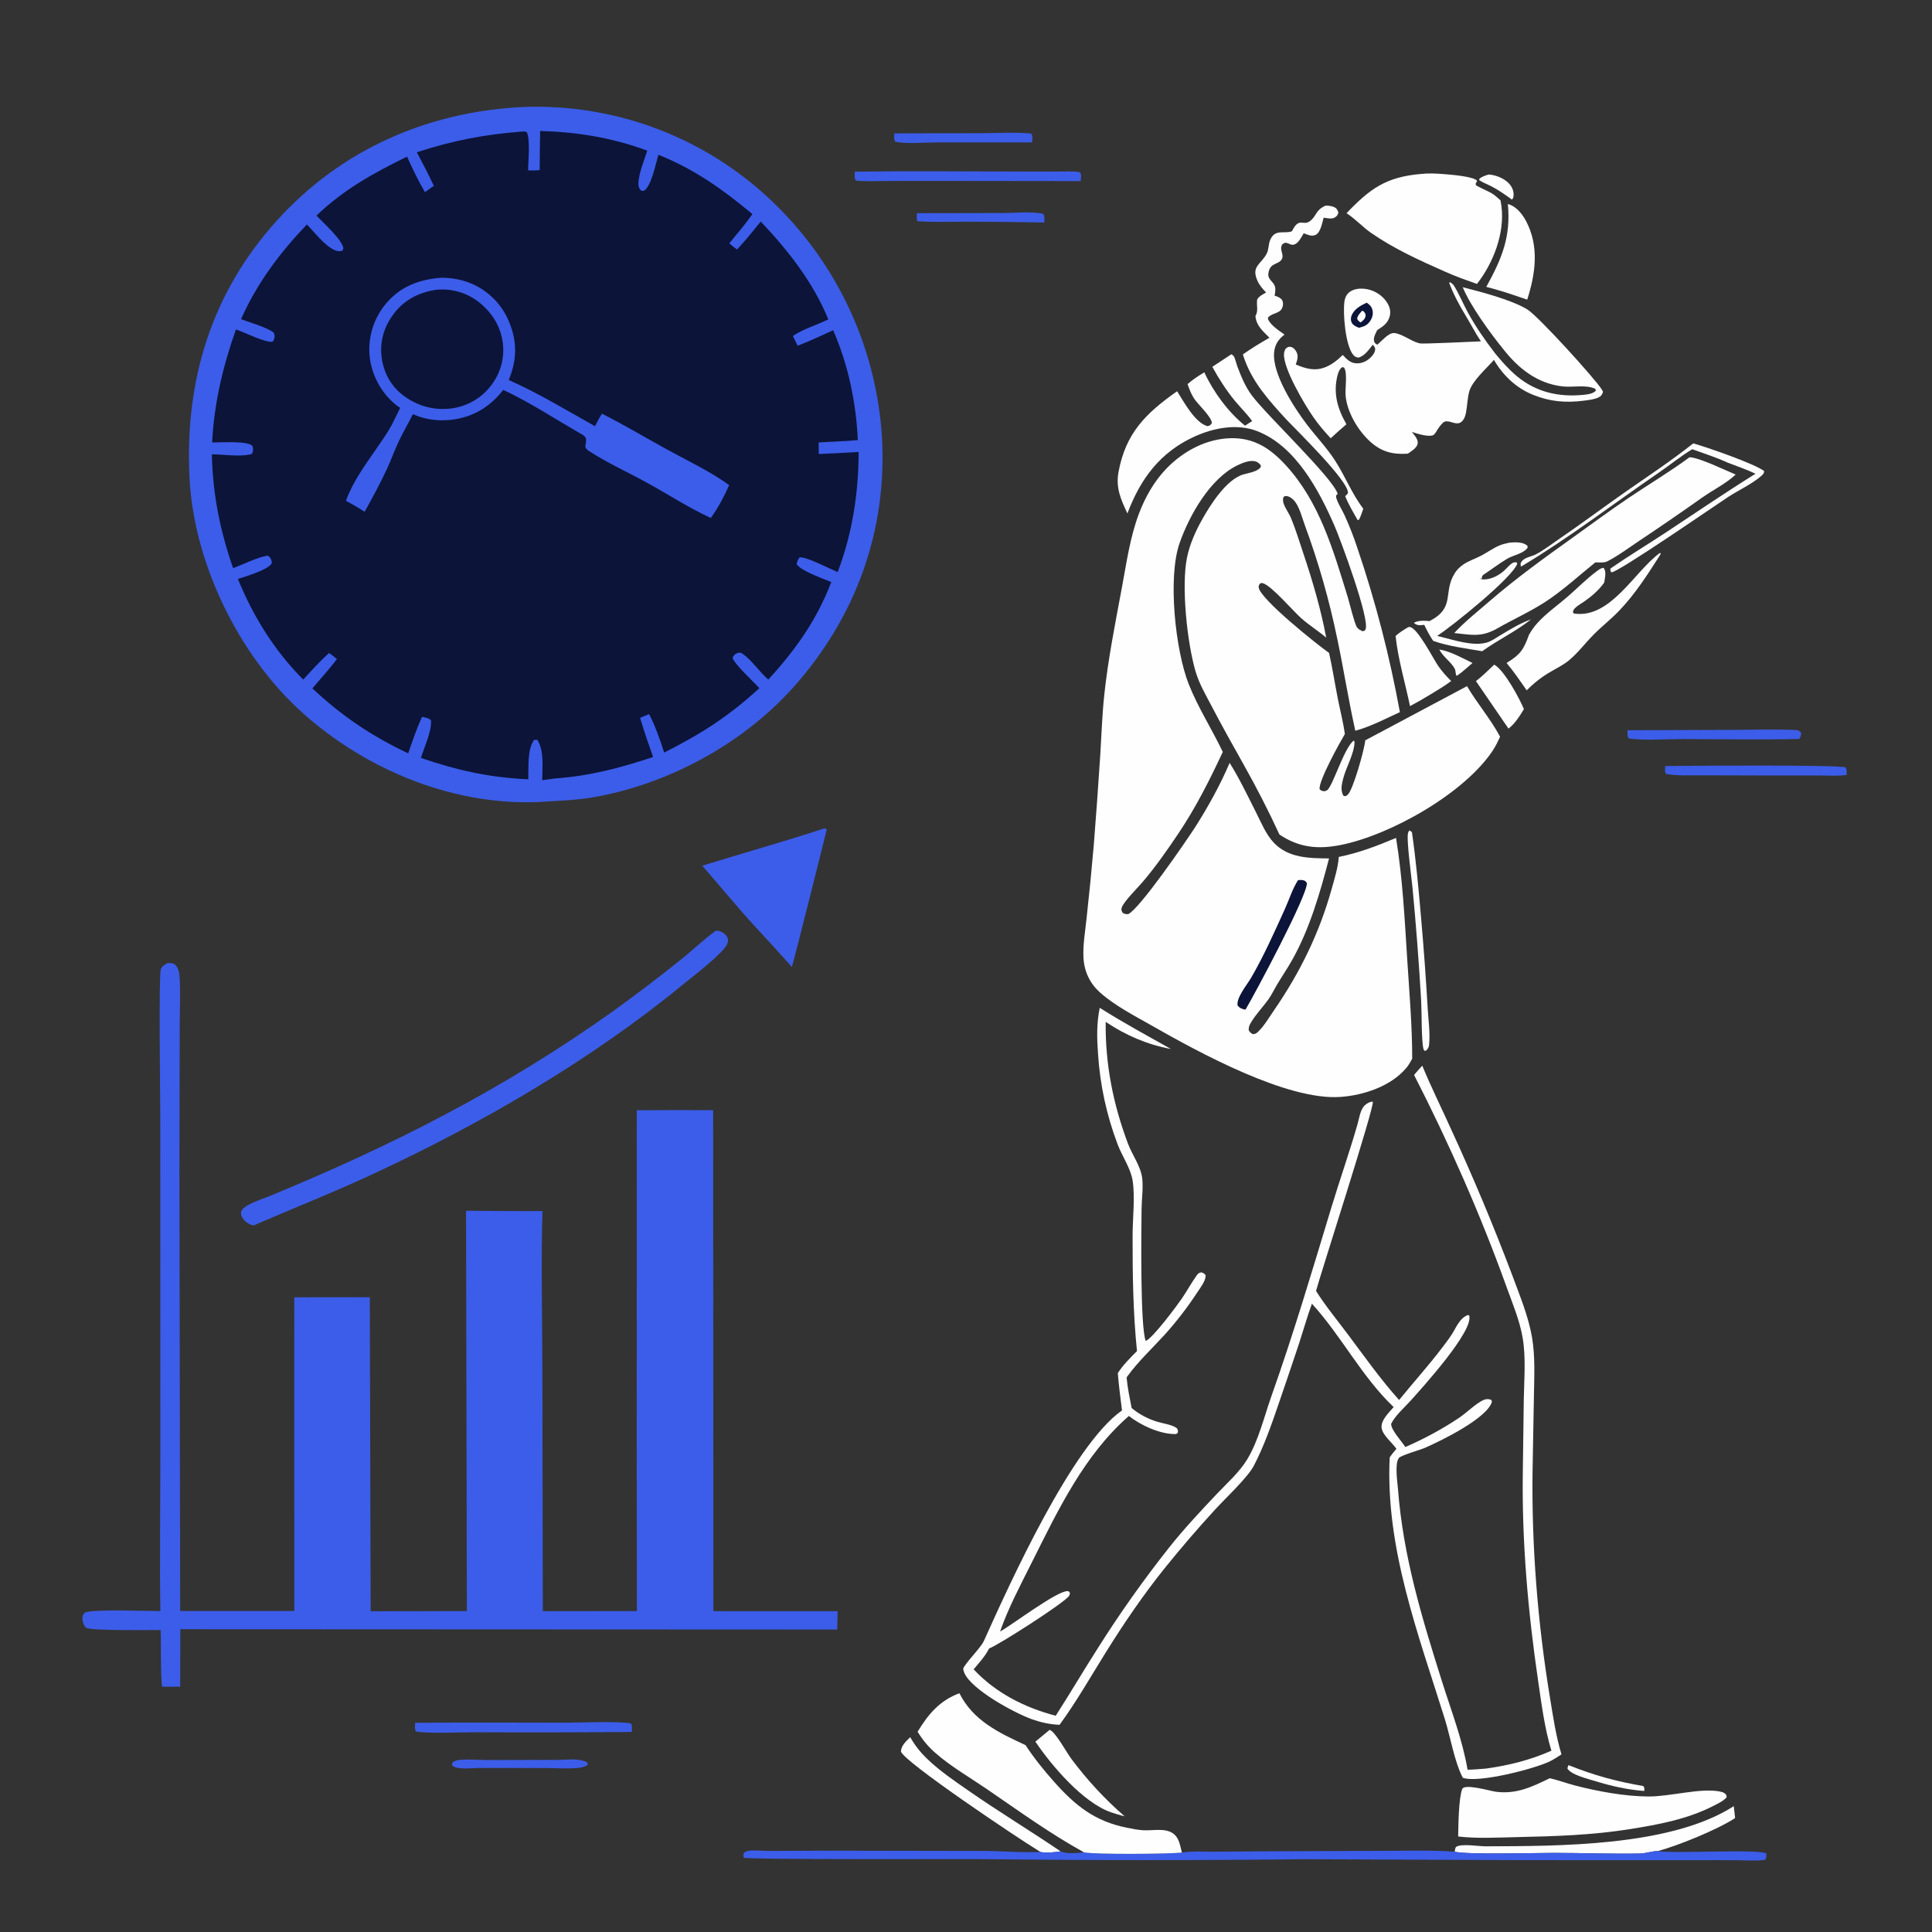 <?xml version="1.0" encoding="utf-8" ?>
<svg xmlns="http://www.w3.org/2000/svg" xmlns:xlink="http://www.w3.org/1999/xlink" width="1024" height="1024">
	<rect width="100%" height="100%" fill="#333333" stroke="none"/>
	<path fill="transparent" d="M0 0L1024 0L1024 1024L0 1024L0 0Z"/>
	<path fill="#FFFEFF" d="M762.875 344.261C768.57 345.112 775.309 348.901 780.455 351.394L777.028 354.373C775.405 355.727 773.828 357.162 771.999 358.233C771.344 357.038 771.603 355.548 771.068 354.515C769.162 350.828 764.89 348.25 762.875 344.261Z"/>
	<path fill="#FFFEFF" d="M789.011 92.488C789.293 92.511 789.577 92.52 789.858 92.556C793.646 93.038 798.016 94.912 800.412 97.99C801.695 99.637 802.451 101.75 802.193 103.851C802.065 104.889 802.116 105.091 801.28 105.769L800.21 104.964C797.081 102.715 793.895 100.522 790.463 98.756C788.299 97.642 786.041 96.84 784.019 95.466L784.128 94.678C785.665 93.531 787.196 93.064 789.011 92.488Z"/>
	<path fill="#FFFEFF" d="M831.311 935.559C845.389 941.112 856.043 944.019 870.932 946.642C871.805 947.577 871.492 948.01 871.484 949.243C862.737 948.638 853.789 946.586 845.429 944.001C841.757 942.865 832.533 940.674 830.731 937.263L831.311 935.559Z"/>
	<path fill="#3C5DE9" d="M297.599 932.75C302.063 932.617 307.227 931.937 311.272 934.134L311.449 935.479C309.805 936.6 307.668 936.916 305.717 937.086C300.194 937.568 294.253 937.091 288.68 937.084L253.529 937.046C250.137 937.09 242.337 938.123 239.704 935.83C239.55 934.699 239.567 934.749 240.21 933.799C241.536 933.113 242.628 932.86 244.118 932.741C249.016 932.352 254.298 932.881 259.254 932.867L297.599 932.75Z"/>
	<path fill="#3C5DE9" d="M486.017 112.991L531.153 112.913C538.012 112.906 546.244 112.014 552.913 113.299C553.832 114.671 553.53 116.356 553.484 117.938Q533.278 117.536 513.069 117.506C504.195 117.487 495.114 117.862 486.272 117.258C485.679 116.36 485.997 114.133 486.017 112.991Z"/>
	<path fill="#3C5DE9" d="M474.001 70.693L521.344 70.576C529.62 70.57 538.41 69.955 546.629 70.812C547.468 72.209 547.121 73.9 547.031 75.464L496.543 75.473C490.407 75.47 480.256 76.379 474.508 75.107C473.655 73.814 473.954 72.179 474.001 70.693Z"/>
	<path fill="#FFFEFF" d="M747.009 440.142C747.476 440.376 747.915 440.728 748.346 441.025C750.497 455.87 751.871 471.047 753.162 485.995Q755.3 510.214 756.706 534.487C757.072 540.657 758.121 547.834 757.416 553.969C757.275 555.195 756.729 555.86 755.955 556.781L755.038 556.979C754.761 556.604 754.619 556.466 754.476 555.962C753.339 551.963 753.559 535.827 753.255 530.634Q751.496 500.177 748.585 469.809C748.146 465.215 745.225 444.102 746.366 441.222C746.555 440.746 746.703 440.593 747.009 440.142Z"/>
	<path fill="#FFFEFF" d="M791.916 352.318C792.044 352.37 792.182 352.402 792.3 352.474C797.493 355.627 805.339 370.13 807.71 375.849C805.614 379.311 802.821 383.768 799.526 386.166L782.282 361.013C785.688 358.42 788.776 355.232 791.916 352.318Z"/>
	<path fill="#3C5DE9" d="M862.644 387.04L919.201 386.831C929.616 386.816 940.181 386.436 950.584 386.875C952.437 386.953 953.284 386.859 954.554 388.249C954.804 389.599 954.277 390.479 953.73 391.667C933.035 392.112 912.251 391.768 891.55 391.717C883.648 391.697 870.39 392.613 863.19 391.344C862.366 390.075 862.621 388.496 862.644 387.04Z"/>
	<path fill="#FFFEFF" d="M556.331 916.855C559.377 917.843 565.301 928.861 567.831 932.232C576.331 943.562 585.357 953.364 596.059 962.662C593.586 962.107 591.18 961.293 588.763 960.536C573.889 955.255 557.511 936.004 548.763 923.106L556.331 916.855Z"/>
	<path fill="#3C5DE9" d="M882.613 406.023C894.441 405.837 974.553 405.296 978.208 406.739C978.969 408.268 978.793 409.008 978.719 410.689C974.467 411.421 969.679 411.028 965.361 411.031L940.312 411.031L902.154 410.925C896.013 410.865 889.106 411.305 883.062 410.22C882.211 409.047 882.553 407.404 882.613 406.023Z"/>
	<path fill="#FFFEFF" d="M897.443 235.005C904.339 236.897 930.495 245.956 935.072 249.723C934.969 250.837 934.431 251.441 933.595 252.18C928.669 256.532 921.482 259.784 915.896 263.44C909.337 267.735 857.52 303.501 854.072 303.361C853.386 302.302 853.529 302.454 853.591 301.308C863.158 294.695 873.314 288.57 883.052 282.145C898.842 271.728 914.389 261.099 930.454 251.093C925.7 248.812 920.545 247.095 915.626 245.18C909.659 242.407 903.113 240.354 896.93 238.091C890.828 241.766 885.054 246.503 879.145 250.545C855.08 267.006 831.789 284.981 806.777 299.953L806.794 300.456L806.788 299.942L806.088 300.307L805.93 298.702C806.352 297.744 806.668 297.241 807.525 296.593C809.356 295.21 812.123 294.834 814.175 293.749C818.096 291.676 821.888 288.739 825.554 286.239C837.408 278.158 848.882 269.57 860.626 261.338C872.957 252.694 885.655 244.382 897.443 235.005Z"/>
	<path fill="#3C5DE9" d="M220.025 913.141C246.537 912.838 273.077 913.059 299.592 913.062C308.009 913.064 327.339 912.128 334.402 913.472C335.212 914.969 334.912 916.288 334.873 917.971Q293.617 918.319 252.36 918.129C244.647 918.105 227.061 918.957 220.489 917.723C219.674 916.47 219.998 914.588 220.025 913.141Z"/>
	<path fill="#3C5DE9" d="M453.043 90.99C480.504 90.604 508.015 90.871 535.48 90.905L559.345 90.943C563.615 90.948 568.232 90.567 572.438 91.264C573.304 92.69 572.902 94.393 572.773 95.985L493.382 95.892L468.26 95.925C463.461 95.932 458.406 96.254 453.65 95.711C452.72 94.325 453.012 92.592 453.043 90.99Z"/>
	<path fill="#FFFEFF" d="M551.468 981.588C550.8 981.117 550.123 980.703 549.422 980.284C541.079 975.29 478.87 933.751 477.503 928.302C477.74 924.964 480.227 922.996 482.427 920.731C484.924 925.093 487.662 928.6 491.28 932.096C498.011 938.598 505.818 943.873 513.48 949.199C529.441 960.293 546.076 970.353 562.136 981.251C558.774 981.733 554.816 982.243 551.468 981.588Z"/>
	<path fill="#FFFEFF" d="M746.429 332.37C746.679 332.354 746.93 332.309 747.18 332.322C751.194 332.528 759.753 349.303 762.175 352.813C764.253 355.826 766.541 358.393 769.16 360.94C765.438 363.798 761.255 366.145 757.264 368.61C753.997 370.583 750.723 372.477 747.34 374.245C744.874 362.457 740.88 348.849 739.694 337.08C741.794 335.19 744.017 333.816 746.429 332.37Z"/>
	<path fill="#FFFEFF" d="M799.192 108.134C799.379 108.189 799.568 108.241 799.753 108.301C803.938 109.654 807.049 113.7 808.996 117.461C815.859 130.713 813.84 145.181 809.458 158.812L804.014 156.97Q795.99 154.186 787.771 152.043C796.058 137.031 800.868 125.388 799.192 108.134Z"/>
	<path fill="#FFFEFF" d="M918.927 957.303L919.647 963.611C910.414 969.678 889.508 978.2 878.773 981.082C875.564 981.126 872.359 982.349 869.07 982.408C853.963 982.677 838.762 982.084 823.639 982.069C814.999 982.061 776.856 983.089 771.028 981.428C771.177 980.702 771.225 979.243 771.865 978.837C774.693 977.042 783.85 978.598 787.289 978.586C826.179 978.457 885.63 978.731 918.927 957.303Z"/>
	<path fill="#FFFEFF" d="M800.089 287.619C802.779 287.363 806.669 287.184 808.97 288.818C809.762 289.38 809.484 289.09 809.707 290.2C807.715 293.392 801.97 294.255 798.822 296.153C794.42 298.808 790.179 302.042 785.87 304.891L786.064 304.672C785.677 305.263 785.422 305.63 785.333 306.351C785.313 306.509 785.314 306.67 785.304 306.83L784.786 306.812L784.364 306.243L784.498 306.814C785.179 307.028 785.786 307.13 786.503 307.126C790.634 307.104 795.081 304.686 797.937 301.777C798.952 300.743 800.015 299.569 801.18 298.709C802.165 297.981 802.789 297.937 803.949 298.113L804.164 298.8C801.778 305.995 769.876 331.821 761.717 337.022Q762.439 337.22 763.166 337.397C770.452 339.175 780.848 342.743 788.18 340.516C790.548 339.797 792.94 338.08 795.062 336.805C800.399 333.581 805.583 330.385 811.485 328.279C803.476 334.687 793.918 339.15 785.574 345.159C777.113 343.693 767.64 342.555 759.597 339.657C757.769 336.905 756.285 334.183 754.893 331.188C754.258 331.256 753.617 331.327 752.979 331.356C751.439 331.426 750.514 331.154 749.378 330.131C751.623 328.744 755.113 328.932 757.639 329.201C771.641 322.008 764.596 314.225 771.013 303.859C772.112 302.083 773.617 300.602 775.308 299.388C778.236 297.287 781.832 296.189 785.018 294.524C788.263 292.828 791.31 290.574 794.675 289.139C796.398 288.404 798.263 288.009 800.089 287.619Z"/>
	<path fill="#FFFEFF" d="M702.592 108.98C704.171 109.005 705.598 109.094 707.064 109.747C708.511 110.392 708.896 111.216 709.384 112.653C708.989 113.887 708.784 114.38 707.649 115.168C706.032 116.289 703.397 115.616 701.566 115.383C700.787 118.021 699.947 123.343 697.234 124.522C695.104 125.448 692.991 124.384 690.999 123.622C689.825 125.554 688.393 128.637 686.173 129.528C685.117 129.952 684.361 129.696 683.386 129.285C683.267 129.235 682.438 128.862 682.291 128.823C680.87 128.449 680.684 128.823 679.532 129.606C678.829 131.096 678.926 131.845 679.334 133.419C679.614 134.496 679.949 135.41 679.682 136.53C679.044 139.203 676.236 139.332 674.329 140.772C673.106 141.696 672.443 143.357 672.273 144.841C672.063 146.664 672.629 147.547 673.786 148.889C674.026 149.169 674.667 149.882 674.895 150.188C676.439 152.265 675.951 154.316 675.578 156.699C677.174 157.232 678.222 157.615 679.429 158.808C679.862 159.768 680.135 160.484 680.015 161.538C679.472 166.326 675.16 165.452 672.473 167.885C671.873 168.429 672.094 168.34 672.105 169.299C673.835 172.688 677.805 175.184 680.827 177.318C677.633 179.871 675.82 182.316 675.341 186.479C674.028 197.902 685.966 216.161 692.543 224.821C697.422 231.246 703.082 237.145 707.486 243.918C712.98 252.367 716.459 261.588 722.556 269.656C721.929 271.66 721.232 273.525 720.326 275.42L719.556 275.636C717.245 271.496 714.732 267.377 712.974 262.966C713.632 262.477 713.962 262.008 714.445 261.356C715.036 255.063 687.045 227.973 681.587 222.103C677.134 217.314 672.684 212.321 668.772 207.081C664.442 201.282 660.851 194.78 658.747 187.842C663.313 184.622 667.987 181.781 672.83 179.009C669.432 175.57 665.826 172.635 665.407 167.531C667.161 164.542 665.786 161.842 666.358 158.666C667.467 156.877 669.282 156.062 671.053 155.028C669.116 152.999 667.56 151.249 666.415 148.656C663.012 140.95 668.586 140.093 671.472 134.208C672.514 132.083 672.273 129.399 673.218 127.189C675.845 121.044 680.807 124.188 684.763 122.553C688.656 114.603 690.609 120.191 694.476 117.063C698.148 114.092 697.012 111.544 702.592 108.98Z"/>
	<path fill="#FFFEFF" d="M879.865 293.004C880.178 293.273 879.991 293.062 880.115 293.812C873.369 304.315 866.873 314.64 858.179 323.706C853.821 328.25 848.813 332.123 844.399 336.613C840.026 341.061 836.277 346.156 831.43 350.118C828.589 352.44 825.172 354.105 822.014 355.947C817.058 358.837 813.229 361.814 809.191 365.894C805.749 360.971 802.389 355.985 798.514 351.389C805.61 347.052 807.546 344.479 810.351 336.54Q812.173 333.255 814.658 330.438C819.412 325.099 825.538 320.884 830.93 316.202C835.961 311.833 840.735 306.925 846.076 302.944C847.245 302.072 848.452 301.044 849.954 300.955C851.552 303.127 850.62 306.265 850.261 308.778C847.558 312.638 843.742 315.952 839.905 318.645C838.226 319.823 836.196 320.914 834.748 322.338C833.98 323.092 833.907 323.571 833.65 324.579C834.4 325.266 834.032 325.161 834.745 325.251C853.702 327.641 866.199 303.178 879.429 293.32C879.573 293.212 879.72 293.109 879.865 293.004Z"/>
	<path fill="#3C5DE9" d="M878.773 981.082C878.945 981.111 879.115 981.142 879.287 981.168C888.114 982.532 932.92 979.85 936.24 982.428C936.155 983.785 936.342 984.626 935.494 985.737C931.009 986.47 925.989 986.002 921.425 985.967Q910.597 985.888 899.769 985.931L806.893 985.918L691.824 985.418Q606.768 986.401 521.713 985.378C510.1 985.219 397.227 985.731 394.191 984.617C393.951 983.238 393.84 983.107 394.464 981.877C395.643 981.135 396.591 980.897 397.988 980.823C401.395 980.643 404.915 981.044 408.346 981.031L437.18 980.894L522.643 981.04C532.204 981.142 541.926 981.986 551.468 981.588C554.816 982.243 558.774 981.733 562.136 981.251C564.976 982.725 571.351 982.134 574.541 981.772C580.625 982.993 619.366 982.66 626.44 981.903C631.802 981.019 637.817 981.468 643.271 981.451L670.518 981.23L732.585 980.988C745.347 980.974 758.303 980.52 771.028 981.428C776.856 983.089 814.999 982.061 823.639 982.069C838.762 982.084 853.963 982.677 869.07 982.408C872.359 982.349 875.564 981.126 878.773 981.082Z"/>
	<path fill="#3C5DE9" d="M436.954 439.042L437.754 439.132C437.868 439.409 438.078 439.663 438.096 439.961C438.119 440.341 421.102 508.038 419.712 512.501Q408.763 500.265 397.586 488.237C388.985 478.557 380.72 468.612 372.224 458.843C393.774 452.143 415.518 446.119 436.954 439.042Z"/>
	<path fill="#FFFEFF" d="M821.414 942.501C825.963 943.516 830.43 945.233 834.967 946.395C847.215 949.533 860.913 952.062 873.566 952.177C885.042 952.281 901.437 947.473 911.603 949.55C912.31 949.694 913.304 949.924 913.905 950.349C914.959 951.095 915.004 951.364 915.186 952.544C913.538 954.52 910.831 955.765 908.57 956.939C894.638 964.17 879.236 967.028 863.893 969.467C844.001 972.651 824.223 973.273 804.117 973.703C793.751 973.924 783.177 974.552 772.861 973.38C772.957 967.536 773.101 953.251 774.99 948.248C776.153 945.169 789.946 949.302 792.865 949.671C803.78 951.05 811.85 947.14 821.414 942.501Z"/>
	<path fill="#FFFEFF" d="M895.484 242.366C900.395 242.397 914.589 249.319 919.935 251.53C914.877 256.251 908.056 259.633 902.333 263.614Q885.458 275.576 868.24 287.039C862.933 290.594 857.53 294.679 851.825 297.557C850.17 298.391 847.375 298.083 845.546 298.079C837.021 304.941 828.364 312.924 819.232 318.884C810.919 324.309 801.412 328.528 792.776 333.53C784.659 337.865 779.49 336.393 770.769 335.518C776.388 329.474 783.107 324.158 789.354 318.755C803.602 306.432 818.53 295.691 833.843 284.739C843.501 277.832 853.07 270.733 862.913 264.092C873.729 256.794 884.973 250.106 895.484 242.366Z"/>
	<path fill="#FFFEFF" d="M753.032 92.207C756.998 91.742 761.259 91.954 765.229 92.273C768.559 92.541 780.923 93.462 782.91 95.81L782.142 97.379C782.184 97.624 782.132 97.907 782.268 98.116C782.609 98.639 789.23 101.6 790.499 102.358C792.287 103.426 793.798 104.822 795.318 106.231Q795.612 107.819 795.817 109.421C797.58 123.661 791.494 139.397 782.816 150.493C777.119 148.478 771.457 146.49 765.942 144.005C752.476 138.042 738.953 131.935 726.794 123.505C722.342 120.418 718.672 116.354 714.18 113.322C714.017 113.212 713.851 113.106 713.687 112.998C726.148 99.973 734.635 93.813 753.032 92.207Z"/>
	<path fill="#3C5DE9" d="M379.339 493.3C379.914 493.316 380.682 493.291 381.249 493.458C382.881 493.936 384.723 495.241 385.484 496.795C386.076 498.005 385.937 499.215 385.413 500.412C383.26 505.326 366.888 517.791 362.323 521.543C313.608 561.585 256.062 595.039 199.006 621.655C177.784 631.554 155.947 640.201 134.455 649.488C132.427 649.216 130.501 647.984 129.196 646.424C128.239 645.281 127.468 643.731 127.839 642.2C128.681 638.731 138.964 635.552 142.25 634.201C208.276 607.056 267.693 576.874 325.943 535.225Q343.92 522.222 361.233 508.348C367.32 503.405 373.024 497.949 379.339 493.3Z"/>
	<path fill="#FFFEFF" d="M486.349 917.839C492.029 908.512 498.029 901.35 508.497 897.445C515.795 911.983 529.386 918.387 543.544 924.944C548.131 931.922 553.176 938.194 558.726 944.425C569.945 957.02 580.222 965.291 597.139 968.707C600.026 969.29 603.03 969.911 605.974 970.075C611.846 970.402 619.968 968.112 623.771 973.859C625.239 976.077 625.767 979.344 626.44 981.903C619.366 982.66 580.625 982.993 574.541 981.772C556.564 971.897 539.79 959.682 522.873 948.132C513.87 941.986 503.972 936.298 495.77 929.095C491.909 925.705 488.998 922.227 486.349 917.839Z"/>
	<path fill="#FFFEFF" d="M784.921 180.921C781.91 176.498 779.579 171.772 776.795 167.225C773.575 161.966 770.242 155.72 768.104 149.933L768.423 149.539C769.438 150.114 770.151 150.592 770.765 151.611C773.401 155.985 775.415 160.86 777.859 165.361C782.075 173.125 787.066 180.3 792.449 187.292C796.001 191.644 799.763 195.885 804.095 199.482C814.267 207.925 826.4 210.6 839.413 209.256C841.495 209.042 844.525 208.691 845.907 206.961L845.483 206.068C840.611 203.73 833.473 205.444 828.076 204.795C814.697 203.188 804.85 195.349 796.761 185.05C790.009 176.777 779.154 161.861 775.289 152.233C785.301 154.794 800.768 158.791 809.433 163.949C815.132 167.342 845.406 200.716 849 206.461C849.216 206.806 849.453 207.302 849.628 207.648C849.191 209.135 848.726 209.921 847.288 210.627C844.996 211.75 841.915 212.052 839.398 212.373C829.814 213.592 821.588 212.894 812.571 209.272C803.66 205.692 796.629 199.011 791.817 190.739C787.961 195.206 780.282 201.865 778.741 207.47C777.715 211.198 777.728 215.122 776.966 218.896C776.511 221.147 775.388 224.081 772.74 224.363C770.15 224.64 766.866 222.081 764.796 224.064C763.358 225.442 762.401 226.854 761.384 228.549C760.901 229.354 760.214 230.513 759.253 230.777C756.439 231.551 751.069 229.839 748.317 228.931C749.618 230.659 751.876 232.926 751.372 235.273C750.897 237.479 747.9 239.244 746.184 240.45C738.44 240.971 732.521 239.628 726.51 234.324C719.775 228.382 713.6 217.959 713.154 208.905C712.99 205.56 714.232 197.164 712.344 194.799L711.489 194.579C709.87 195.585 709.274 197.486 708.837 199.264C706.535 208.632 709.015 216.799 713.632 224.875C710.814 227.301 708.013 229.73 705.302 232.277C701.951 228.714 698.825 225.016 696.032 220.994C691.534 214.52 680.115 195.352 680.54 187.591C680.602 186.455 680.918 185.725 681.457 184.742C682.437 184.06 682.904 183.598 684.189 183.869C685.559 184.157 686.728 185.525 687.268 186.765C688.272 189.069 687.53 190.945 686.778 193.187C692.11 195.432 696.883 196.848 702.553 194.584C706.031 193.195 709.033 190.748 711.672 188.135C713.862 190.456 715.827 192.572 719.228 192.586C721.996 192.598 724.594 191.367 726.526 189.414C727.691 188.236 728.844 186.743 728.871 185.02C728.885 184.114 728.123 183.387 727.621 182.667C725.502 185.331 723.515 188.428 720.146 189.531C718.831 189.373 718.212 189.191 717.312 188.158C713.108 183.334 711.687 166.251 712.584 159.802C712.881 157.665 713.783 155.785 715.611 154.55C718.424 152.649 722.492 152.693 725.658 153.517C729.762 154.586 733.601 157.396 735.631 161.152C736.784 163.285 737.215 165.589 736.486 167.937C735.348 171.601 732.948 172.994 729.923 174.987C729.061 176.848 727.599 179.224 728.442 181.299C728.74 182.033 729.359 182.27 729.979 182.705C732.185 180.935 735.824 176.419 738.828 176.522C742.643 176.653 747.837 180.792 751.845 181.826C752.062 181.882 752.276 181.948 752.493 182C754.216 182.405 780.15 181.072 784.921 180.921Z"/>
	<path fill="#0c1439" d="M724.38 160.434C725.86 161.415 726.919 162.404 727.394 164.203C727.904 166.133 727.495 168.074 726.465 169.756C724.855 172.386 723.108 173.047 720.209 173.725C718.825 173.147 717.253 172.488 716.499 171.104C715.844 169.902 715.856 168.524 716.348 167.275C717.713 163.808 721.194 161.904 724.38 160.434Z"/>
	<path fill="#FFFEFF" d="M721.961 164.68L722.797 165.048C723.441 165.915 723.943 166.37 723.768 167.541C723.535 169.096 722.29 170.007 721.159 170.923C720.256 170.294 719.764 169.937 719.288 168.933C719.621 167.083 720.785 166.096 721.961 164.68Z"/>
	<path fill="#FFFEFF" d="M582.889 534.165C595.192 541.972 607.928 548.85 620.617 555.982C608.114 553.691 596.553 548.689 586.034 541.612C585.773 564.085 589.984 585.256 597.872 606.22C600.158 612.296 604.765 618.293 605.431 624.803C605.965 630.029 605.112 635.548 605.057 640.809C604.938 652.053 604.256 703.176 607.262 710.739C611.096 709.126 623.612 692.309 626.438 688.193C629.108 684.304 631.362 680.088 634.093 676.258C634.956 675.047 635.244 674.633 636.721 674.37C637.988 674.816 638.199 674.863 639.025 675.903C639 679.112 636.268 682.429 634.573 685.005Q626.775 696.925 617.236 707.503C610.685 714.685 603.225 721.592 597.54 729.493L597.127 730.074C597.605 735.531 598.747 740.89 599.784 746.262C603.74 749.619 608.716 752.2 613.689 753.65C616.852 754.573 621.155 755.05 623.809 757.007C624.39 758.229 624.491 758.26 624.183 759.56L623.286 760.08C615.06 760.288 604.689 755.485 598.319 750.5C574.656 771.141 560.765 800.403 546.945 827.997C540.997 839.874 534.428 852.222 530.049 864.758C536.852 860.939 560.253 843.135 565.821 843.336C566.628 843.366 566.633 843.689 567.098 844.257C567.016 844.794 566.994 845.169 566.733 845.685C565.01 849.089 528.401 872.394 524.282 873.702C524.187 873.876 524.095 874.052 523.997 874.225L523.499 875.083C521.483 878.608 518.648 881.675 516.055 884.791C527.767 897.316 543.135 905.08 559.556 909.385C566.988 897.822 573.951 885.97 581.349 874.388Q599.078 846.206 619.75 820.106C627.509 810.329 636.192 801.084 644.757 792.006C650.26 786.174 656.826 780.436 661.002 773.568C667.017 763.675 669.995 750.929 673.879 739.979C685.546 707.08 695.492 673.54 705.609 640.139C710.124 625.234 715.347 610.486 719.608 595.515C720.501 592.379 721.025 587.782 723.619 585.613C724.689 584.718 726.194 583.822 727.619 583.915C728.633 586.403 699.933 675.153 697.523 684.222C702.556 692.226 708.83 699.784 714.499 707.367C723.26 719.085 731.766 731.127 741.55 742.025C749.135 732.693 757.153 723.828 764.44 714.222C766.264 711.818 768.129 709.397 769.736 706.843C771.128 704.63 772.179 702.202 773.852 700.176C775.097 698.668 776.271 697.56 778.144 696.953L778.725 697.297C781.088 705.565 753.906 735.398 747.773 742.271C744.537 745.899 739.383 750.33 737.32 754.702C737.405 758.092 742.864 763.826 744.859 766.966C754.711 762.678 764.616 757.358 773.518 751.358C777.276 748.824 782.396 743.765 786.143 742.092C787.7 741.398 788.884 741.383 790.448 742.001L790.752 742.98C788.188 751.745 764.076 763.5 755.291 767.366C752.928 768.406 742.357 771.422 741.406 772.769C739.157 775.956 740.645 785.206 740.942 789.065C743.709 825.037 753.634 857.512 764.446 891.699C769.22 906.793 775.205 922.373 777.84 937.98C781.09 937.956 784.376 937.61 787.619 937.38C799.831 935.682 810.964 932.89 822.278 927.905C818.655 915.971 817.039 903.166 815.232 890.854C809.897 854.489 806.574 817.054 807.12 780.273L807.645 741.413C807.84 730.807 808.817 719.491 807.027 708.998C805.464 699.836 801.629 690.789 798.486 682.06C784.745 643.894 767.993 605.859 749.5 569.776C750.836 568.051 752.37 566.46 753.833 564.84C758.527 576.212 764.048 587.273 769.097 598.492Q786.553 636.348 801.311 675.335C805.303 686.167 810.042 697.425 812.003 708.818C813.747 718.952 813.172 729.7 813.008 739.953L812.295 779.353C811.726 819.247 815.016 860.451 821.522 899.807C823.188 909.887 824.639 920.062 827.621 929.854C825.525 931.205 823.402 932.634 821.147 933.703C813.107 937.513 783.693 945.202 775.338 942.267C771.022 934.271 768.695 920.44 765.816 911.224C751.758 866.213 734.214 820.403 736.568 772.463C737.617 770.847 738.909 769.39 740.135 767.906C737.897 764.602 732.469 760.477 732.247 756.459C732.028 752.482 736.327 748.566 738.674 745.784C721.791 729.738 710.954 708.08 695.337 690.982C692.861 697.819 690.867 704.896 688.611 711.814Q683.097 728.408 677.402 744.941C673.683 755.774 669.85 766.735 664.534 776.91C661.227 783.243 649.247 794.365 643.932 800.203Q630.124 815.252 617.319 831.164C605.988 845.251 595.635 860.484 586.083 875.814C578.098 888.63 570.507 902.003 561.58 914.189C556.658 913.978 551.906 912.978 547.26 911.357C538.141 908.176 514.764 895.592 511.076 886.56C510.917 886.17 510.485 884.87 510.537 884.508C510.864 882.235 519.792 873.465 521.428 869.834C535.304 839.033 568.185 766.149 594.684 747.547C593.848 740.963 592.991 734.391 592.465 727.773C595.255 723.432 599.009 719.743 602.619 716.088C600.545 695.702 600.263 675.31 600.301 654.839C600.317 645.779 601.642 634.835 600.359 626.009C599.393 619.366 594.746 612.849 592.367 606.532Q590.181 600.777 588.431 594.875Q586.682 588.972 585.378 582.956Q584.074 576.939 583.223 570.842Q582.372 564.745 581.979 558.601C581.385 550.257 581.161 542.399 582.889 534.165Z"/>
	<path fill="#3C5DE9" d="M88.748 510.443C90.279 510.438 91.805 510.338 93.002 511.476C94.769 513.156 95.143 516.376 95.252 518.678C95.686 527.795 95.214 537.08 95.247 546.217L95.095 621.029L95.495 853.857L155.995 853.84L155.964 687.608L196.007 687.552L196.454 853.994L247.445 853.902L247.019 641.732Q267.269 641.928 287.52 641.903C286.731 668.994 287.4 696.289 287.462 723.395L287.711 853.94L337.579 853.908L337.478 776.875L337.511 588.465Q357.748 588.3 377.985 588.422L378.107 853.946L443.941 853.966L443.768 863.681L95.56 863.527L95.509 893.975L85.86 893.995C84.978 884.077 85.496 873.902 85.121 863.934C80.679 863.93 47.615 864.42 45.66 862.734C44.341 861.598 43.695 859.503 43.689 857.804C43.684 856.499 44.068 855.631 44.955 854.685C49.697 852.781 77.525 853.898 84.989 853.896C84.56 825.722 85.006 797.478 84.986 769.295L84.939 592.056C84.944 582.07 84.093 517.105 85.213 513.734C85.758 512.094 87.364 511.314 88.748 510.443Z"/>
	<path fill="#FFFEFF" d="M652.616 187.785C652.736 187.832 652.869 187.853 652.976 187.924C653.001 187.941 653.898 188.724 653.928 188.775C654.754 190.179 655.218 192.615 655.81 194.194C657.766 199.418 660.116 205.093 663.491 209.581C671.791 220.614 706.439 253.27 709.023 261.801L708.211 262.533C708.151 262.998 708.087 263.224 708.22 263.732C708.983 266.658 711.292 270.126 712.579 272.948Q716.473 281.442 719.391 290.319Q726.636 311.652 732.287 333.462Q737.939 355.272 741.965 377.439C734.287 380.98 726.524 385.078 718.346 387.316C714.777 371.327 712.25 355.068 708.873 339.031Q705.704 323.559 701.376 308.371Q697.049 293.182 691.587 278.364C690.095 274.32 688.584 267.915 685.552 264.928C684.464 263.857 682.874 262.777 681.289 262.92C680.508 262.991 680.5 263.34 680.081 263.916C679.971 265.032 680.033 266.024 680.418 267.082C681.389 269.745 683.255 272.121 684.34 274.778C686.812 280.826 688.787 287.306 690.864 293.506C695.724 308.011 700.094 322.91 702.917 337.959C698.664 334.367 693.83 331.351 689.689 327.678C685.244 323.735 673.811 310.282 669.296 309.099C668.399 308.864 668.375 309.089 667.612 309.5C667.301 310.219 667.016 310.559 667.129 311.373C667.989 317.582 697.888 341.458 704.447 346.076C706.24 354.149 707.502 362.372 709.11 370.488C710.336 376.671 711.956 382.809 712.792 389.059C709.964 393.836 698.89 413.801 699.411 418.228C700.368 419.251 700.525 419.167 701.932 419.388C702.421 419.209 702.987 419.171 703.399 418.853C706.586 416.397 712.27 396.61 717.45 392.559L717.943 393.052C717.843 399.503 713.483 406.463 711.898 412.744C711.131 415.784 710.383 418.936 712.046 421.779L713.099 422.025C713.676 421.711 713.744 421.705 714.312 421.228C717.095 418.891 723.321 396.827 723.593 392.403L777.55 363.669C782.946 372.911 789.995 380.936 795.082 390.483C793.956 392.933 792.766 395.419 791.283 397.676C776.35 420.402 736.941 442.681 710.419 447.898C698.409 450.26 688.353 449.209 678.115 442.3C672.371 429.78 665.943 417.318 659.2 405.308C653.447 395.062 647.755 384.919 642.31 374.5C639.07 368.3 635.609 362.503 633.629 355.723C629.209 340.588 626.019 310.718 629.152 295.45C630.576 288.509 633.557 281.825 636.983 275.655C641.236 267.994 649.97 253.941 659.169 251.418C661.635 250.741 666.505 249.923 668.021 247.786C668.464 247.161 668.278 247.243 668.1 246.387C667.453 245.73 666.867 245.137 665.999 244.762C663.04 243.484 658.684 245.271 655.978 246.566C641.363 253.562 630.392 273.14 625.241 287.745C618.802 306.003 622.973 344.718 630.053 362.619C634.908 374.894 642.393 386.57 648.103 398.534C641.096 413.528 633.795 428.048 624.538 441.814C618.616 450.622 612.522 459.384 605.624 467.459C603.21 470.284 595.733 477.773 594.609 480.855C594.114 482.213 594.423 482.572 594.99 483.789C596.254 484.502 596.511 484.523 597.97 484.506C604.099 481.694 628.783 445.649 633.425 438.479C640.301 427.668 646.699 416.141 651.725 404.345C656.883 412.521 661.146 421.568 665.532 430.187C668.331 435.688 670.893 442.193 675.187 446.7C682.954 454.852 694.01 454.88 704.425 454.996C699.648 473.209 694.172 492.27 684.89 508.775C682.406 513.191 679.531 517.387 676.936 521.739C675.389 524.335 674.105 527.087 672.359 529.562C669.457 533.676 665.693 537.489 663.142 541.805C662.171 543.448 661.771 544.202 661.843 546.089C662.621 547.295 662.839 547.475 664.106 548.155C665.193 547.96 665.682 547.89 666.536 547.115C669.784 544.169 672.693 539.203 675.212 535.546C689.051 515.454 699.332 494.495 705.87 470.942C707.407 465.407 709.141 459.94 709.59 454.19C720.226 452.048 729.976 448.31 739.925 444.116C743.424 465.391 744.522 487.526 745.894 509.026C746.999 526.346 748.508 543.788 748.499 561.146C747.583 562.859 746.558 564.623 745.303 566.109C737.117 575.801 722.712 580.527 710.453 581.395C682.176 583.399 635.312 557.761 610.529 543.625C601.383 538.408 591.127 533.183 583.213 526.199C577.604 521.25 574.594 514.848 574.247 507.382C573.932 500.634 575.231 493.312 575.922 486.585Q578.051 467.334 579.714 448.038Q581.634 423.942 583.184 399.819C583.828 389.478 584.157 379.067 585.238 368.762C587.259 349.497 591.088 330.438 594.632 311.408C597.07 298.325 598.926 284.791 603.646 272.294C606.953 263.537 611.667 255.169 618.19 248.397C627.2 239.043 639.574 232.412 652.729 232.25C664.892 232.101 673.332 237.754 681.341 246.414C699.354 265.889 706.644 291.609 714.3 316.35C715.274 319.498 717.775 330.127 719.165 332.406C719.457 332.884 720.271 333.473 720.695 333.883L721.575 333.854L720.997 334.079L721.962 334.505C722.882 334.418 723.158 334.646 723.707 333.677C726.427 328.874 710.377 285.702 707.396 278.863C699.128 259.895 686.715 236.373 666.281 228.489C655.644 224.385 643.349 226.757 633.23 231.334C614.938 239.607 604.439 253.773 597.553 272.148C594.158 264.858 591.297 258.684 592.807 250.354C596.57 229.587 607.276 219.062 623.893 207.365C627.463 212.955 633.3 223.992 639.94 225.879C641.364 225.533 641.367 225.503 642.275 224.346C642.553 221.296 634.846 214.246 632.917 211.276C631.329 208.83 630.366 206.312 629.442 203.575C632.24 201.143 635.147 199.244 638.314 197.331C642.982 207.531 651.077 218.618 659.913 225.609L663.662 223.172C660.945 219.376 657.46 216.018 654.487 212.401C649.985 206.924 645.941 200.643 642.555 194.416L652.616 187.785Z"/>
	<path fill="#0c1439" d="M688.004 466.476C688.771 466.45 689.745 466.336 690.492 466.488C691.758 466.746 691.982 467.039 692.666 468.018C693.088 474.469 665.439 526.147 660.141 535.129C658.369 534.849 657.189 534.389 655.969 533.015C655.111 528.926 660.937 521.986 663.063 518.339C669.783 506.807 675.519 493.919 681.036 481.745C683.297 476.757 685.022 471.063 688.004 466.476Z"/>
	<path fill="#3C5DE9" d="M277.204 56.715Q279.387 56.629 281.571 56.596Q283.755 56.563 285.94 56.582Q288.124 56.602 290.308 56.674Q292.491 56.746 294.672 56.871Q296.853 56.996 299.03 57.174Q301.208 57.352 303.38 57.582Q305.552 57.812 307.718 58.095Q309.885 58.378 312.043 58.713Q314.202 59.048 316.352 59.435Q318.502 59.823 320.642 60.262Q322.782 60.701 324.911 61.191Q327.039 61.682 329.155 62.224Q331.272 62.766 333.374 63.359Q335.477 63.952 337.564 64.596Q339.652 65.24 341.723 65.933Q343.795 66.627 345.849 67.371Q347.903 68.115 349.938 68.908Q351.974 69.702 353.989 70.544Q356.005 71.386 357.999 72.277Q359.994 73.168 361.967 74.106Q363.939 75.045 365.889 76.031Q367.838 77.017 369.763 78.05Q371.688 79.083 373.587 80.163Q375.486 81.242 377.359 82.367Q379.232 83.492 381.077 84.661Q382.922 85.831 384.738 87.045Q386.554 88.259 388.34 89.517Q390.126 90.774 391.882 92.075Q393.637 93.375 395.36 94.718Q397.084 96.06 398.774 97.444Q400.465 98.828 402.121 100.252Q403.777 101.676 405.399 103.14Q407.096 104.67 408.756 106.24Q410.415 107.81 412.037 109.42Q413.658 111.031 415.24 112.679Q416.821 114.328 418.363 116.015Q419.904 117.701 421.404 119.425Q422.905 121.148 424.363 122.907Q425.821 124.666 427.236 126.46Q428.651 128.254 430.022 130.082Q431.393 131.909 432.72 133.77Q434.047 135.63 435.328 137.522Q436.609 139.413 437.844 141.336Q439.079 143.258 440.268 145.209Q441.456 147.161 442.597 149.141Q443.737 151.12 444.83 153.127Q445.922 155.134 446.966 157.166Q448.01 159.199 449.004 161.256Q449.998 163.313 450.942 165.394Q451.886 167.475 452.78 169.578Q453.673 171.681 454.516 173.805Q455.358 175.928 456.149 178.072Q456.939 180.216 457.678 182.378Q458.417 184.54 459.103 186.719Q459.789 188.899 460.422 191.094Q461.055 193.289 461.635 195.5Q462.215 197.71 462.742 199.933Q463.268 202.156 463.74 204.392Q464.213 206.627 464.631 208.874Q465.049 211.12 465.413 213.376Q465.776 215.631 466.085 217.895Q466.394 220.159 466.648 222.43Q466.903 224.7 467.102 226.977Q467.301 229.253 467.445 231.533C470.346 281.189 453.552 327.314 420.494 364.272C393.545 394.402 353.9 415.803 314.107 422.625C306.195 423.982 298.186 424.329 290.185 424.788C290.054 424.803 289.924 424.823 289.793 424.833C242.547 428.217 194.518 408.734 159.819 377.335C126.413 347.106 102.707 298.38 100.455 253.312C97.885 201.861 111.91 155.367 146.809 116.833C180.932 79.156 226.713 59.173 277.204 56.715Z"/>
	<path fill="#0c1439" d="M286.282 69.415C306.037 69.946 324.445 72.969 343.059 79.847C341.443 85.064 338.634 91.514 338.397 96.928C338.326 98.552 338.536 99.645 339.657 100.892C340.42 101.114 340.686 101.416 341.43 100.975C345.225 98.727 347.68 86.272 348.957 82.035C367.922 89.554 383.232 100.489 398.775 113.457C395.084 118.859 390.707 123.856 386.576 128.927C387.824 130.183 389.224 131.198 390.639 132.256C395.08 127.525 399.118 122.43 403.229 117.414C417.666 132.667 431.016 149.652 439.02 169.273C433.052 172.248 425.714 174.32 420.262 178.073L422.765 183.233C429.162 180.812 435.37 177.849 441.601 175.03C449.673 193.66 453.678 213.051 454.685 233.259C447.797 233.899 440.818 234.107 433.909 234.502L433.982 240.639Q444.54 240.185 455.09 239.568C455.039 261.507 451.775 282.655 443.99 303.212C440.38 301.748 426.512 294.58 423.748 295.479C422.894 296.716 422.548 297.498 422.22 298.965C424.535 302.71 436.203 306.608 440.613 308.498C432.858 328.652 421.679 344.44 407.2 360.195C402.516 356.077 398.668 350.15 393.682 346.571C392.734 345.891 392.101 345.761 390.962 346.099C389.762 346.456 388.763 347.486 388.276 348.588C388.804 351.546 399.72 361.69 402.493 364.719C385.977 379.862 371.931 388.786 352.037 398.876C349.821 392.066 347.326 384.834 344.047 378.469L339.254 380.472C341.346 387.482 343.704 394.338 346.159 401.229C328.938 406.972 312.558 411.308 294.38 412.574Q290.871 412.992 287.378 413.522C287.397 406.842 288.536 397.878 284.755 392.083L283.054 392.172C279.371 397.285 280.223 406.938 280.008 413.044C259.889 412.209 242.107 408.263 223.102 401.708C224.842 396.051 228.887 387.573 228.453 381.766C227.23 380.521 225.332 380.323 223.687 379.943C220.834 386.192 218.567 392.79 216.359 399.291C196.879 390.07 181.258 379.565 165.561 364.849C169.962 359.733 174.475 354.677 178.59 349.326C177.272 348.16 175.826 347.142 174.418 346.088C169.529 350.49 165.167 355.356 160.716 360.193C145.488 344.931 134.197 326.74 126.087 306.837C129.874 305.706 141.511 302.125 143.73 299.004C144.252 298.27 144.068 297.75 143.812 296.894C143.44 295.656 142.898 295.026 141.778 294.479C135.834 295.578 129.329 299.007 123.552 301.124C116.627 281.275 112.736 261.839 112.29 240.818C118.625 240.809 126.182 242.129 132.331 240.911C133.391 240.702 133.348 240.679 133.951 239.804C134.134 238.4 134.37 237.428 133.614 236.137C130.433 233.558 117.073 234.604 112.427 234.469C113.543 213.451 118.101 194.379 125.046 174.617C128.862 175.784 141.533 182.178 144.604 181.039C144.898 180.545 145.062 180.31 145.271 179.732C145.736 178.446 145.609 177.595 145.131 176.373C141.761 173.535 132.228 170.905 127.758 169.16C136.314 149.932 148.241 134.083 162.665 118.961C166.703 123.126 172.117 130.29 177.403 132.58C178.825 133.196 180.052 133.389 181.541 132.847L182.011 131.541C181.128 126.749 171.44 118.221 167.754 114.252C182.043 100.54 198.12 91.604 215.749 83.023C218.639 89.433 221.669 95.79 225.231 101.858L229.936 98.491C227.121 92.448 224.071 86.574 220.927 80.699C240.006 74.507 256.65 71.24 276.793 69.724C277.868 69.624 278.157 69.591 279.198 69.996C281.14 73.864 279.956 85.514 279.904 90.303C281.928 90.429 284.006 90.262 286.034 90.194Q286.089 79.804 286.282 69.415Z"/>
	<path fill="#3C5DE9" d="M233.86 147.216C239.248 147.232 244.455 148.085 249.454 150.137Q250.316 150.492 251.158 150.889Q252.001 151.287 252.823 151.726Q253.645 152.165 254.444 152.644Q255.243 153.123 256.018 153.642Q256.792 154.16 257.539 154.717Q258.287 155.273 259.005 155.867Q259.724 156.46 260.412 157.088Q261.1 157.716 261.757 158.378Q262.413 159.039 263.035 159.733Q263.657 160.427 264.244 161.15Q264.831 161.874 265.381 162.626Q265.931 163.378 266.443 164.157Q266.955 164.935 267.428 165.738Q267.9 166.542 268.332 167.367Q268.764 168.193 269.154 169.039Q269.544 169.885 269.892 170.75C274.224 181.236 274.006 191.011 269.617 201.404C285.283 208.322 300.44 217.588 315.399 225.913C316.49 223.562 317.66 221.44 319.064 219.26C330.898 225.255 342.427 232.138 354.069 238.519C364.864 244.436 376.499 249.9 386.473 257.109C383.826 263.126 380.596 269.218 376.733 274.541C365.252 269.269 354.317 262.144 343.232 256.026C333.03 250.395 321.924 245.399 312.187 239.041C311.058 238.303 310.778 238.009 310.202 236.834C310.498 235.32 310.655 234.014 310.603 232.47C309.88 230.728 308.275 230.125 306.712 229.255C293.617 221.69 280.43 213.021 266.729 206.643C262.054 212.709 256.215 217.42 249.027 220.146C239.556 223.738 228.113 223.749 218.857 219.502C216.414 224.423 213.607 229.151 211.264 234.13C209.07 238.794 207.337 243.672 205.175 248.355C201.576 256.15 197.454 263.762 193.255 271.249C190.052 269.128 186.691 267.279 183.347 265.394C188.255 252.081 198.009 240.746 205.503 228.894C208.031 224.895 210.008 220.383 212.102 216.139C211.295 215.629 210.498 215.098 209.754 214.499C201.874 208.15 196.727 198.274 195.855 188.228Q195.78 187.298 195.751 186.365Q195.722 185.433 195.739 184.5Q195.756 183.567 195.819 182.636Q195.882 181.705 195.991 180.779Q196.1 179.852 196.255 178.932Q196.41 178.012 196.61 177.101Q196.81 176.189 197.055 175.289Q197.3 174.389 197.589 173.502Q197.878 172.615 198.21 171.743Q198.543 170.871 198.918 170.017Q199.294 169.163 199.711 168.328Q200.128 167.494 200.586 166.681Q201.043 165.868 201.541 165.079Q202.038 164.289 202.574 163.525Q203.11 162.762 203.683 162.025Q204.256 161.289 204.865 160.582C212.546 151.652 222.4 148.091 233.86 147.216Z"/>
	<path fill="#0c1439" d="M230.733 153.639Q231.451 153.555 232.173 153.505Q232.894 153.454 233.617 153.437Q234.34 153.419 235.063 153.435Q235.786 153.45 236.508 153.499Q237.23 153.548 237.948 153.63Q238.667 153.712 239.381 153.826Q240.095 153.941 240.803 154.089Q241.511 154.236 242.212 154.416Q242.912 154.595 243.604 154.807Q244.295 155.018 244.976 155.261Q245.658 155.505 246.327 155.779Q246.996 156.053 247.652 156.357Q248.308 156.662 248.949 156.996Q249.591 157.33 250.216 157.693Q250.842 158.057 251.45 158.448Q252.058 158.84 252.647 159.259C259.861 164.494 265.03 171.997 266.379 180.888C267.64 189.2 265.532 197.282 260.528 204.003C255.43 210.849 248.05 215.188 239.623 216.432C230.68 217.672 222.21 215.523 214.798 210.37C208.069 205.69 203.887 198.848 202.482 190.803C200.994 182.275 203.072 174.213 208.051 167.187C213.642 159.298 221.325 155.24 230.733 153.639Z"/>
</svg>
